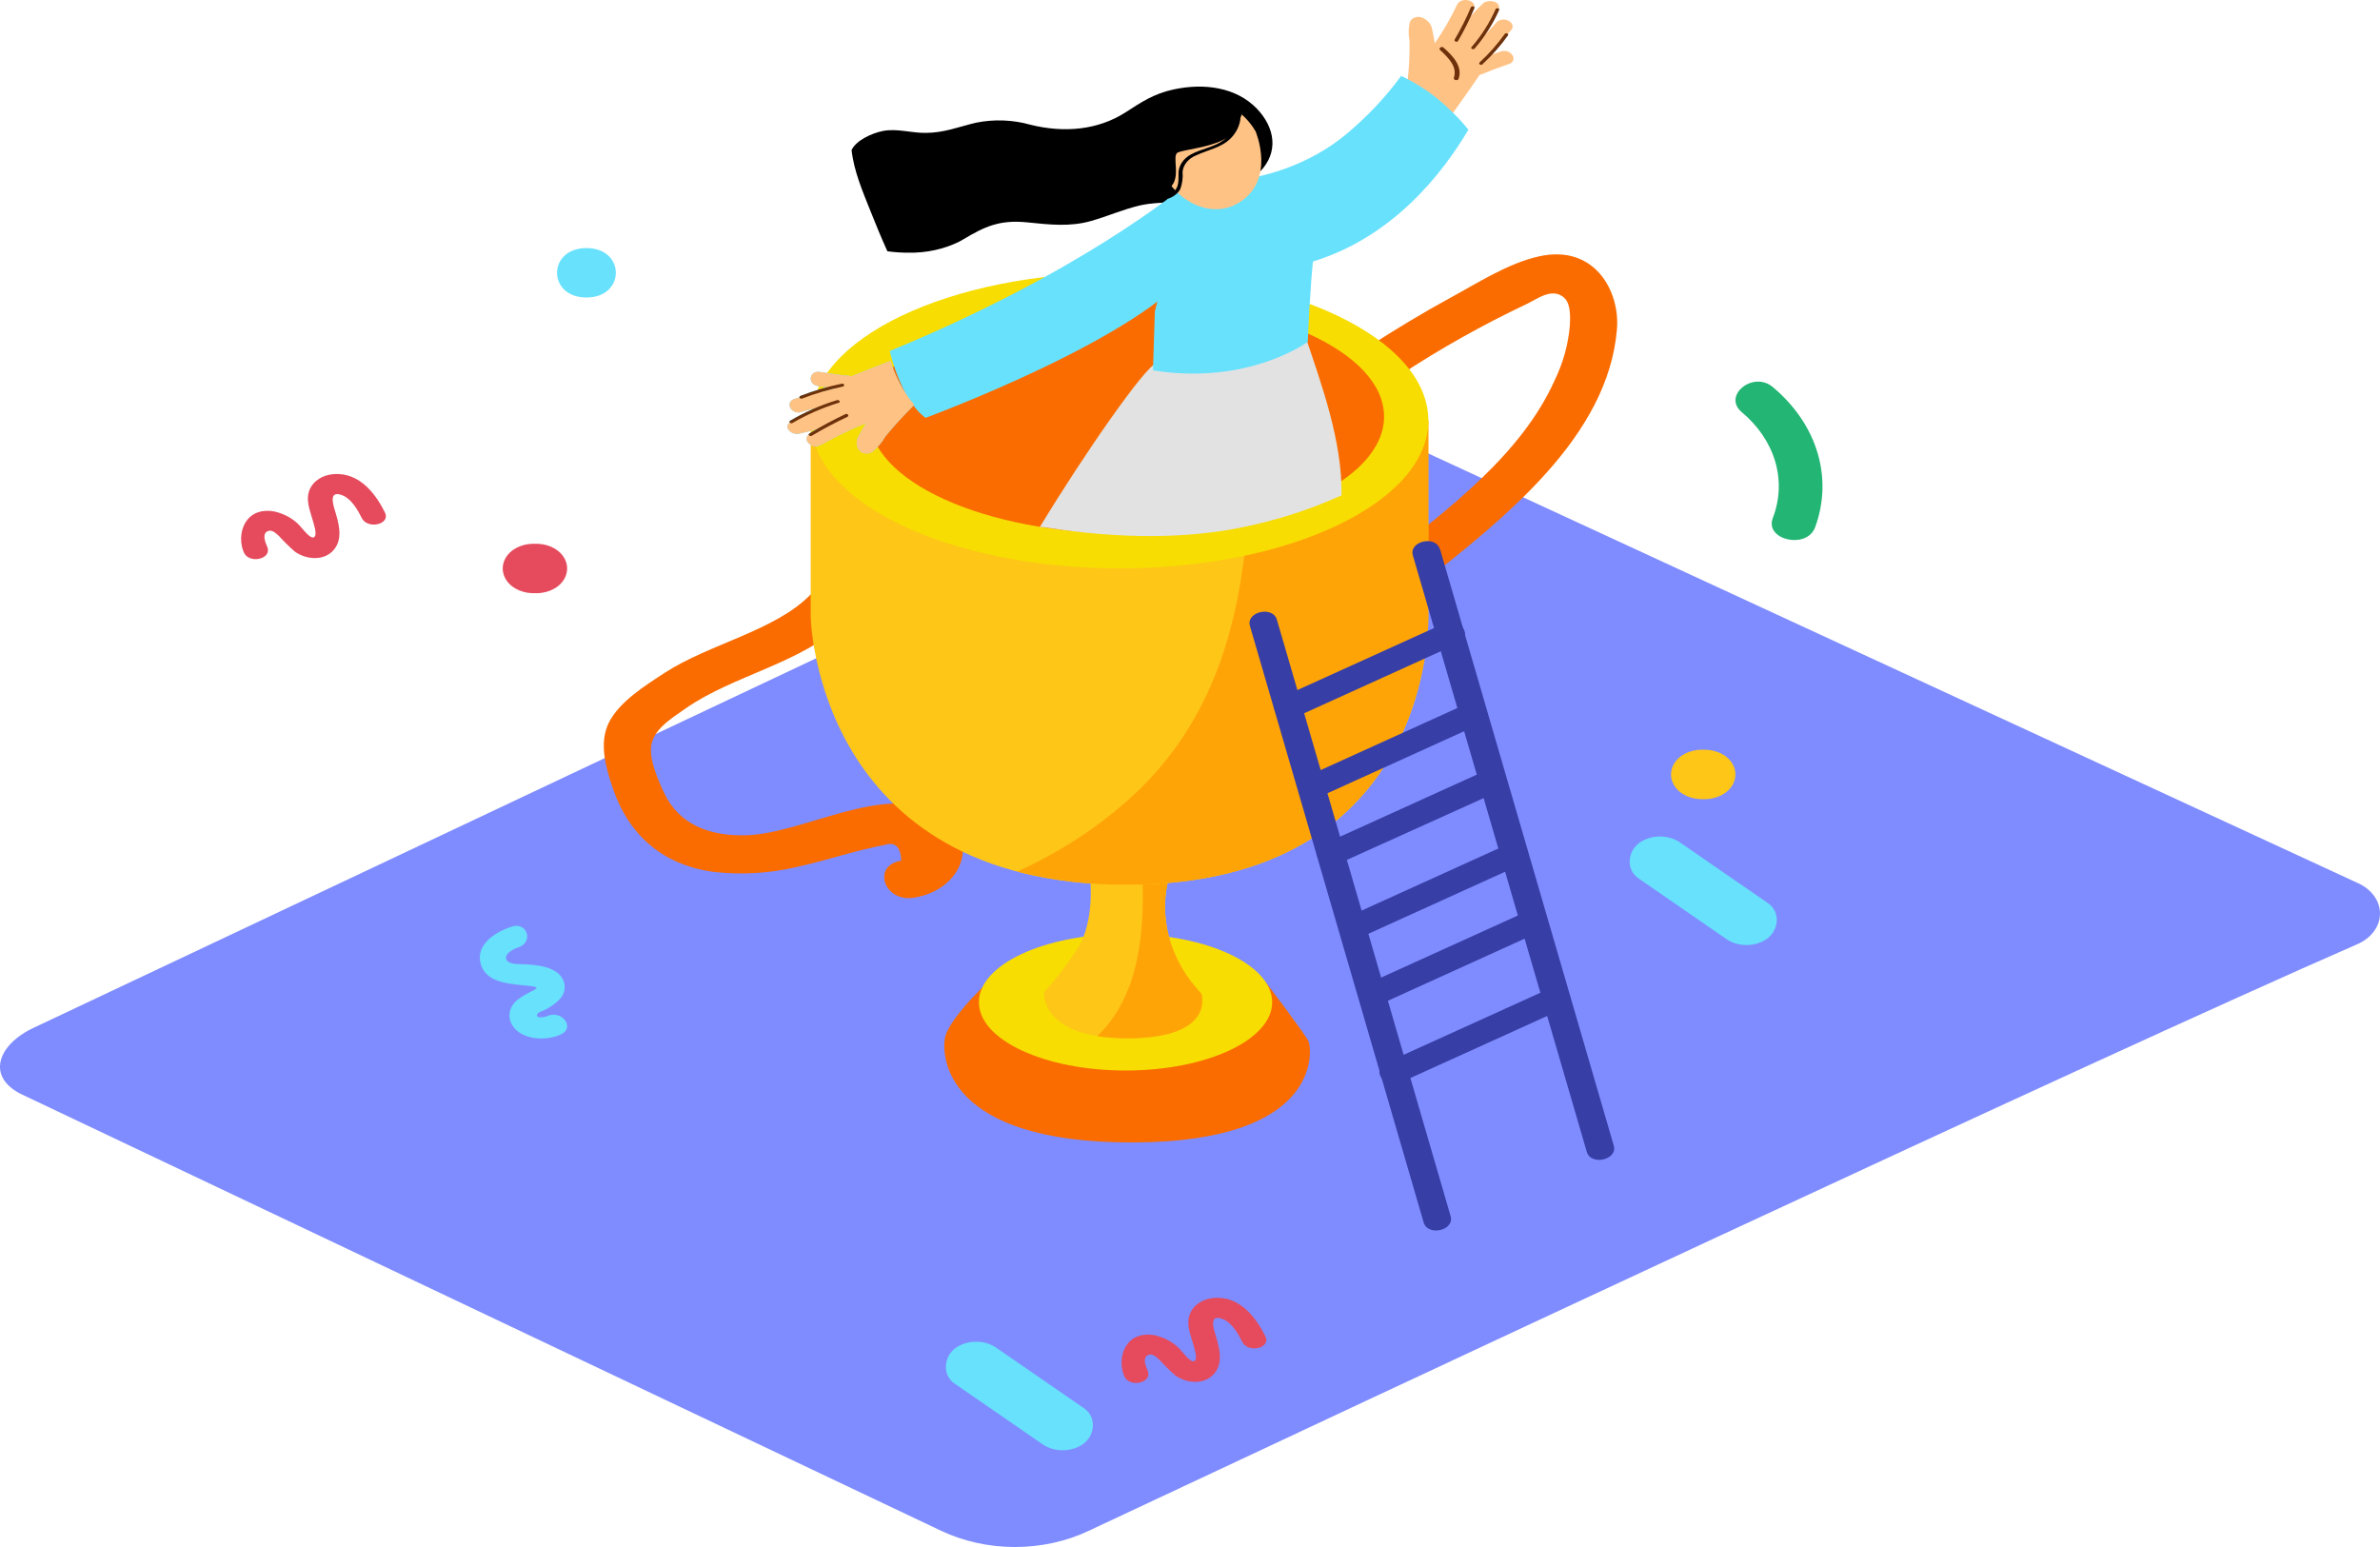 <svg width="640" height="416" viewBox="0 0 640 416" fill="none" xmlns="http://www.w3.org/2000/svg">
<path d="M633.928 253.894C563.841 284.459 357.724 381.144 292.725 411.665C286.712 414.505 279.882 416.001 272.927 416.001C265.973 416.001 259.142 414.505 253.129 411.665L5.981 294.352C-3.85 289.686 -0.706 280.871 9.197 276.308L354.071 113.458C355.847 112.639 357.853 112.208 359.895 112.208C361.937 112.208 363.944 112.639 365.719 113.458L634.128 237.504C635.926 238.324 637.42 239.522 638.453 240.972C639.486 242.422 640.02 244.072 639.999 245.747C639.979 247.423 639.405 249.063 638.337 250.496C637.268 251.929 635.746 253.103 633.928 253.894Z" fill="#7F8CFF"/>
<path d="M264.16 265.544C264.16 265.544 254.947 274.404 254.093 279.158C253.239 283.913 253.875 307.434 304.972 307.213C356.07 306.991 352.727 281.919 351.873 280.015C351.019 278.11 340.279 264.023 340.279 264.023" fill="#FA6C00"/>
<path d="M302.664 287.871C324.442 287.871 342.096 279.647 342.096 269.502C342.096 259.358 324.442 251.134 302.664 251.134C280.887 251.134 263.232 259.358 263.232 269.502C263.232 279.647 280.887 287.871 302.664 287.871Z" fill="#F7DD02"/>
<path d="M252.403 218.693C238.029 210.424 216.06 224.156 200.742 224.599C190.329 224.924 182.57 221.425 178.682 213.407C177.083 210.07 174.866 204.961 175.047 201.299C175.265 196.397 180.208 193.414 184.351 190.52C197.253 181.498 216.078 178.206 226.836 167.323C231.905 162.185 222.965 154.832 217.841 160.014C208.337 169.642 190.766 173.156 178.918 180.819C173.303 184.452 166.543 188.734 163.745 194.285C160.946 199.837 162.963 206.689 164.926 212.344C168.815 223.595 177.337 232.602 192.183 234.492C199.446 235.284 206.831 234.852 213.879 233.222C218.731 232.204 223.438 230.771 228.18 229.501C230.288 228.94 232.414 228.379 234.558 227.907C235.624 227.651 236.703 227.429 237.793 227.242C240.652 226.258 242.172 227.656 242.354 231.436C234.322 232.72 237.72 242.687 245.734 241.403C258.963 239.321 264.069 225.411 252.403 218.693Z" fill="#FA6C00"/>
<path d="M413.855 68.94C405.532 70.785 397.283 76.131 390.232 79.955C382.528 84.148 375.132 88.652 367.863 93.318C361.449 97.452 370.498 104.717 376.858 100.627C387.457 93.667 398.689 87.369 410.457 81.786C413.383 80.427 417.289 77.223 420.542 79.999C422.468 81.638 422.232 85.418 422.159 87.382C421.746 92.534 420.342 97.6 417.998 102.399C409.185 121.978 389.832 136.758 371.716 150.815C365.792 155.422 374.787 162.716 380.71 158.124C404.842 139.313 432.426 117.342 434.807 88.549C435.679 78.464 428.901 65.588 413.855 68.94Z" fill="#FA6C00"/>
<path d="M293.088 235.29C293.088 235.29 294.687 247.678 289.618 255.297C287.026 259.308 284.074 263.157 280.786 266.815C280.786 266.815 279.442 279.203 303.264 279.203C327.087 279.203 323.071 267.243 323.071 267.243C318.823 262.764 315.85 257.574 314.367 252.049C312.884 246.524 312.927 240.8 314.494 235.29" fill="#FEC617"/>
<path d="M323.071 267.213C318.829 262.737 315.859 257.553 314.376 252.033C312.893 246.514 312.933 240.796 314.494 235.29H307.226C307.698 250.056 306.717 267.405 295.069 278.627C297.741 279.036 300.455 279.234 303.174 279.218C327.033 279.159 323.071 267.213 323.071 267.213Z" fill="#FFA407"/>
<path d="M218.004 113.075V165.818C218.004 165.818 219.112 237.904 302.9 237.904C386.688 237.904 384.072 165.242 384.072 165.242V113.075" fill="#FEC617"/>
<path d="M384.09 165.227V113.075H336.118C336.517 147.036 334.173 184.689 307.043 211.665C297.696 220.846 286.342 228.545 273.554 234.375C283.045 236.802 292.95 237.993 302.9 237.904C386.707 237.904 384.09 165.227 384.09 165.227Z" fill="#FFA407"/>
<path d="M301.066 152.838C346.919 152.838 384.091 135.035 384.091 113.074C384.091 91.113 346.919 73.311 301.066 73.311C255.213 73.311 218.041 91.113 218.041 113.074C218.041 135.035 255.213 152.838 301.066 152.838Z" fill="#F7DD02"/>
<path d="M302.937 143.492C341.184 143.492 372.188 129.404 372.188 112.026C372.188 94.648 341.184 80.561 302.937 80.561C264.691 80.561 233.687 94.648 233.687 112.026C233.687 129.404 264.691 143.492 302.937 143.492Z" fill="#FA6C00"/>
<path d="M238.629 67.567C236.975 63.95 235.485 60.288 234.013 56.596C231.942 51.399 229.598 45.936 228.998 40.354C230.179 37.77 234.449 35.792 237.448 35.216C241.227 34.477 245.098 35.792 248.914 35.733C253.911 35.733 257.854 34.064 262.506 32.986C267.314 32.014 272.366 32.204 277.043 33.532C286.129 35.792 295.214 35.009 302.719 30.181C306.971 27.434 310.278 25.19 315.639 24.038C323.925 22.266 332.484 23.521 337.953 29.191C342.878 34.3 343.95 41.004 338.717 46.261C336.064 48.918 332.175 50.07 328.25 50.986C324.616 51.827 321.163 53.584 317.347 54.13H316.929C313.404 54.603 309.897 54.441 306.353 55.282C301.938 56.345 297.867 58.132 293.524 59.387C287.782 61.056 282.204 60.406 276.298 59.8C268.775 59.033 264.796 60.923 258.963 64.407L257.909 64.998C253.794 67.022 249.052 68.047 244.244 67.951C242.362 67.953 240.484 67.824 238.629 67.567Z" fill="black"/>
<path d="M374.714 27.7C376.022 25.869 377.367 23.905 378.494 21.882C378.913 18.25 379.095 14.603 379.039 10.956C378.73 9.425 378.73 7.864 379.039 6.334C379.063 6.042 379.169 5.759 379.348 5.505C379.527 5.251 379.775 5.033 380.072 4.868C380.369 4.704 380.709 4.596 381.065 4.553C381.421 4.51 381.784 4.533 382.128 4.621C382.951 4.907 383.663 5.368 384.191 5.955C384.718 6.542 385.042 7.234 385.126 7.958C385.417 9.169 385.635 10.395 385.835 11.62C388.148 8.273 390.158 4.794 391.85 1.21C392.994 -1.049 397.464 0.147 396.301 2.421L395.066 4.857C396.189 3.52 397.403 2.233 398.7 1.004C400.263 -0.473 404.006 0.472 402.898 2.657C401.396 5.609 399.616 8.462 397.573 11.192C399.245 9.518 400.85 7.806 402.389 6.053C404.206 4.06 408.076 6.157 406.314 8.165C404.145 10.626 401.862 13.013 399.463 15.326C400.808 14.809 402.171 14.322 403.552 13.85C406.332 12.905 408.494 16.301 405.696 17.246C402.898 18.191 400.408 19.151 397.828 20.199L397.683 20.435C393.648 26.341 389.469 32.169 385.144 37.918C383.563 40.014 379.693 37.918 381.219 35.806L383.2 33.148C382.844 33.069 382.511 32.934 382.221 32.748C381.93 32.563 381.689 32.333 381.51 32.07C381.152 32.262 380.737 32.371 380.309 32.384C379.881 32.397 379.456 32.315 379.082 32.146C378.707 31.977 378.396 31.728 378.184 31.426C377.971 31.123 377.865 30.779 377.876 30.431C377.412 30.604 376.894 30.654 376.394 30.575C375.894 30.495 375.437 30.29 375.088 29.988C374.738 29.687 374.514 29.303 374.447 28.893C374.38 28.482 374.474 28.065 374.714 27.7Z" fill="#FFC285"/>
<path d="M388.143 12.772C390.759 15.075 393.34 17.837 392.25 21.159C392.031 21.823 390.741 21.587 390.959 20.908C391.922 17.955 389.542 15.577 387.325 13.525C386.671 13.052 387.58 12.329 388.143 12.772Z" fill="#6D320B"/>
<path d="M391.177 10.631C392.828 7.822 394.278 4.938 395.52 1.993C395.72 1.505 396.701 1.683 396.483 2.185C395.223 5.205 393.748 8.163 392.067 11.044C391.777 11.487 390.904 11.103 391.177 10.631Z" fill="#6D320B"/>
<path d="M395.702 12.668C398.405 9.526 400.581 6.105 402.171 2.495C402.389 2.007 403.352 2.185 403.134 2.687C401.522 6.353 399.316 9.829 396.574 13.023C396.229 13.48 395.338 13.096 395.702 12.668Z" fill="#6D320B"/>
<path d="M397.9 16.758C400.451 14.4 402.709 11.843 404.642 9.124C404.969 8.681 405.841 9.124 405.514 9.508C403.54 12.285 401.233 14.896 398.627 17.305C398.191 17.703 397.464 17.157 397.9 16.758Z" fill="#6D320B"/>
<path d="M280.805 141.794C293.634 143.787 311.696 145.515 329.867 142.577C340.689 140.74 351.105 137.579 360.759 133.2C360.94 118.435 355.453 103.669 350.674 89.376L310.878 97.792C308.225 98.117 291.526 122.052 279.605 141.75H280.005C280.273 141.719 280.545 141.734 280.805 141.794Z" fill="#E2E2E2"/>
<path d="M310.551 83.706C312.913 73.886 318.364 62.709 313.822 53.436C314.312 52.151 318.528 51.856 319.073 51.206L326.178 49.021C339.753 48.585 352.604 43.934 362.085 36.027C367.721 31.306 372.655 26.062 376.785 20.405C381.655 22.739 385.994 25.736 389.614 29.265C391.527 31.031 393.282 32.906 394.866 34.876C387.888 46.688 374.514 63.772 353.072 70.313C353.072 70.313 352.309 76.825 351.673 91.93C351.673 91.93 335.627 103.742 310.042 99.579C310.206 93.731 310.351 89.641 310.551 83.706Z" fill="#68E1FD"/>
<path d="M317.311 50.926C317.311 50.926 290.29 73.443 239.265 94.381C239.265 94.381 242.136 107.404 248.877 112.366C248.877 112.366 307.771 90.69 321.326 71.332" fill="#68E1FD"/>
<path d="M337.644 35.334C337.644 35.334 343.314 48.623 332.847 54.691C322.38 60.76 308.189 48.12 312.059 36.249C315.93 24.377 330.975 23.905 337.644 35.334Z" fill="#FFC285"/>
<path d="M310.678 52.845C311.537 52.999 312.429 52.972 313.272 52.769C314.114 52.564 314.879 52.189 315.494 51.679C317.038 50.409 316.893 48.608 316.911 46.954C316.842 45.88 317.121 44.81 317.721 43.851C318.32 42.893 319.219 42.078 320.327 41.491C323.071 40.014 326.524 39.556 329.013 37.696C329.267 37.504 329.522 37.297 329.758 37.076C329.434 37.32 329.081 37.537 328.704 37.725C324.652 39.719 318.655 40.206 316.766 40.989C314.876 41.771 317.892 47.84 314.512 50.512C311.132 53.185 303.155 36.485 307.771 31.952C312.386 27.419 327.65 22.103 334.264 29.634C334.084 30.308 333.86 30.973 333.592 31.627C333.434 33.665 332.508 35.614 330.939 37.209C328.468 39.704 324.888 40.265 321.635 41.786C320.608 42.204 319.733 42.833 319.096 43.609C318.459 44.386 318.081 45.284 318.001 46.216C318.14 47.784 317.931 49.359 317.383 50.867C316.797 51.923 315.776 52.782 314.497 53.293C313.217 53.805 311.757 53.939 310.369 53.672C309.751 53.495 310.06 52.727 310.678 52.845Z" fill="black"/>
<path d="M212.753 113.355C216.043 111.606 219.494 110.066 223.075 108.748C220.543 109.368 218.029 110.048 215.534 110.786C212.699 111.628 210.9 108.099 213.716 107.242C217.217 106.199 220.761 105.273 224.347 104.466C222.875 104.274 221.421 104.053 219.949 103.816C217.005 103.314 217.569 99.534 220.531 100.022C223.493 100.509 226.218 100.878 229.089 101.173L229.362 101.041C232.718 99.672 236.091 98.338 239.483 97.039C240.671 101.269 242.835 105.277 245.862 108.852C243.085 111.581 240.483 114.425 238.066 117.371C237.275 118.782 236.207 120.078 234.904 121.21C234.681 121.441 234.397 121.627 234.073 121.755C233.749 121.883 233.393 121.95 233.033 121.95C232.672 121.95 232.316 121.883 231.992 121.755C231.668 121.627 231.384 121.441 231.161 121.21C230.678 120.597 230.409 119.889 230.38 119.161C230.351 118.434 230.564 117.713 230.997 117.076C231.597 115.954 232.269 114.832 232.942 113.739C228.7 115.463 224.618 117.437 220.731 119.645C218.223 120.989 215.279 117.962 217.896 116.604L220.622 115.127C218.778 115.702 216.898 116.195 214.988 116.604C212.735 117.165 210.318 114.64 212.753 113.355Z" fill="#68E1FD"/>
<path d="M227.872 112.1C224.569 113.638 221.378 115.329 218.313 117.165C217.805 117.475 217.132 116.884 217.641 116.574C220.767 114.676 224.025 112.926 227.399 111.332C227.962 111.125 228.417 111.834 227.872 112.1Z" fill="#68E1FD"/>
<path d="M225.546 108.305C221.13 109.659 216.956 111.487 213.135 113.739C212.626 114.034 211.954 113.443 212.462 113.148C216.343 110.85 220.584 108.983 225.073 107.596C225.691 107.449 226.145 108.157 225.546 108.305Z" fill="#68E1FD"/>
<path d="M226.599 103.964C222.843 104.742 219.191 105.82 215.696 107.183C215.115 107.404 214.661 106.696 215.242 106.459C218.801 105.072 222.52 103.974 226.345 103.181C227.09 103.049 227.217 103.875 226.599 103.964Z" fill="#68E1FD"/>
<path d="M212.753 113.355C216.043 111.606 219.494 110.066 223.075 108.748C220.543 109.368 218.029 110.048 215.534 110.786C212.699 111.628 210.9 108.099 213.716 107.242C217.217 106.199 220.761 105.273 224.347 104.466C222.875 104.274 221.421 104.053 219.949 103.816C217.005 103.314 217.569 99.534 220.531 100.022C223.493 100.509 226.218 100.878 229.089 101.173L229.362 101.041C232.718 99.672 236.091 98.338 239.483 97.039C240.671 101.269 242.835 105.277 245.862 108.852C243.085 111.581 240.483 114.425 238.066 117.371C237.275 118.782 236.207 120.078 234.904 121.21C234.681 121.441 234.397 121.627 234.073 121.755C233.749 121.883 233.393 121.95 233.033 121.95C232.672 121.95 232.316 121.883 231.992 121.755C231.668 121.627 231.384 121.441 231.161 121.21C230.678 120.597 230.409 119.889 230.38 119.161C230.351 118.434 230.564 117.713 230.997 117.076C231.597 115.954 232.269 114.832 232.942 113.739C228.7 115.463 224.618 117.437 220.731 119.645C218.223 120.989 215.279 117.962 217.896 116.604L220.622 115.127C218.778 115.702 216.898 116.195 214.988 116.604C212.735 117.165 210.318 114.64 212.753 113.355Z" fill="#FFC285"/>
<path d="M227.872 112.1C224.569 113.638 221.378 115.329 218.313 117.165C217.805 117.475 217.132 116.884 217.641 116.574C220.767 114.676 224.025 112.926 227.399 111.332C227.962 111.125 228.417 111.834 227.872 112.1Z" fill="#6D320B"/>
<path d="M225.546 108.305C221.13 109.659 216.956 111.487 213.135 113.739C212.626 114.034 211.954 113.443 212.462 113.148C216.343 110.85 220.584 108.983 225.073 107.596C225.691 107.449 226.145 108.157 225.546 108.305Z" fill="#6D320B"/>
<path d="M226.599 103.964C222.843 104.742 219.191 105.82 215.696 107.183C215.115 107.404 214.661 106.696 215.242 106.459C218.801 105.072 222.52 103.974 226.345 103.181C227.09 103.049 227.217 103.875 226.599 103.964Z" fill="#6D320B"/>
<path d="M103.525 137.836C101.235 133.229 96.892 126.895 89.642 127.5C88.233 127.614 86.892 128.051 85.776 128.759C84.66 129.468 83.814 130.419 83.337 131.502C82.064 134.366 83.337 137.157 84.118 139.977C84.318 140.789 85.39 143.683 84.518 144.407C83.645 145.13 81.865 142.753 81.138 141.985C79.456 139.842 76.873 138.267 73.869 137.556C65.765 136.079 63.475 143.713 65.565 148.541C66.946 151.745 73.251 150.372 71.87 147.065C71.452 146.09 70.453 143.831 71.725 142.989C72.997 142.148 74.087 143.329 74.996 144.112C76.331 145.589 77.769 147.004 79.302 148.349C82.519 150.609 87.316 150.874 89.842 147.759C92.368 144.643 90.987 140.376 90.005 137.098C89.478 135.356 88.424 131.635 92.24 133.259C94.621 134.278 96.329 137.379 97.256 139.254C98.764 142.443 105.088 141.07 103.525 137.836Z" fill="#E54B5D"/>
<path d="M340.282 359.362C337.993 354.755 333.65 348.42 326.399 349.026C324.99 349.14 323.65 349.576 322.534 350.285C321.417 350.993 320.571 351.944 320.094 353.027C318.822 355.892 320.094 358.682 320.875 361.503C321.075 362.315 322.147 365.209 321.275 365.932C320.403 366.656 318.622 364.279 317.895 363.511C316.213 361.367 313.63 359.793 310.627 359.081C302.522 357.605 300.233 365.238 302.322 370.067C303.703 373.271 310.009 371.898 308.628 368.59C308.21 367.616 307.21 365.356 308.482 364.515C309.754 363.673 310.845 364.854 311.753 365.637C313.089 367.115 314.527 368.53 316.06 369.875C319.276 372.134 324.073 372.4 326.599 369.284C329.125 366.169 327.744 361.901 326.763 358.623C326.236 356.881 325.182 353.16 328.998 354.784C331.378 355.803 333.086 358.904 334.013 360.779C335.521 363.968 341.845 362.595 340.282 359.362Z" fill="#E54B5D"/>
<path d="M157.694 66.711C147.172 66.711 147.154 80 157.694 80C168.233 80 168.251 66.711 157.694 66.711Z" fill="#68E1FD"/>
<path d="M476.691 104.068C471.422 99.638 463.099 106.401 468.369 110.831C472.795 114.527 475.907 119.128 477.376 124.145C478.844 129.162 478.614 134.409 476.709 139.328C474.511 145.234 485.795 147.759 488.067 141.868C490.501 135.316 490.73 128.354 488.729 121.706C486.729 115.058 482.572 108.967 476.691 104.068Z" fill="#22B573"/>
<path d="M464.28 203.558C462.729 202.336 460.663 201.639 458.502 201.609H457.52C455.358 201.633 453.289 202.331 451.742 203.558C450.211 204.804 449.351 206.493 449.351 208.254C449.351 210.015 450.211 211.704 451.742 212.949C453.293 214.172 455.36 214.869 457.52 214.898H458.502C460.664 214.875 462.733 214.177 464.28 212.949C465.812 211.704 466.672 210.015 466.672 208.254C466.672 206.493 465.812 204.804 464.28 203.558Z" fill="#FEC617"/>
<path d="M150.116 148.173C148.565 146.95 146.499 146.253 144.338 146.224H143.356C141.194 146.247 139.125 146.945 137.578 148.173C136.047 149.419 135.187 151.107 135.187 152.868C135.187 154.629 136.047 156.318 137.578 157.564C139.129 158.786 141.195 159.483 143.356 159.513H144.338C146.5 159.489 148.569 158.791 150.116 157.564C151.647 156.318 152.508 154.629 152.508 152.868C152.508 151.107 151.647 149.419 150.116 148.173Z" fill="#E54B5D"/>
<path d="M475.419 242.865L452.16 226.815C450.6 225.612 448.532 224.941 446.381 224.941C444.231 224.941 442.163 225.612 440.603 226.815C437.677 229.192 437.223 233.873 440.603 236.205L463.862 252.256C465.422 253.458 467.49 254.129 469.641 254.129C471.791 254.129 473.859 253.458 475.419 252.256C478.345 249.878 478.799 245.198 475.419 242.865Z" fill="#68E1FD"/>
<path d="M291.531 378.721L268.271 362.671C266.711 361.468 264.643 360.798 262.493 360.798C260.342 360.798 258.274 361.468 256.714 362.671C253.789 365.048 253.334 369.729 256.714 372.062L279.974 388.112C281.533 389.315 283.602 389.985 285.752 389.985C287.902 389.985 289.971 389.315 291.531 388.112C294.456 385.735 294.91 381.054 291.531 378.721Z" fill="#68E1FD"/>
<path d="M147.136 273.237C146.172 273.666 143.738 273.872 144.537 272.617C144.81 272.189 145.809 271.894 146.354 271.643C147.801 270.95 149.097 270.067 150.188 269.029C151.21 268.081 151.797 266.876 151.85 265.616C151.903 264.357 151.419 263.121 150.479 262.119C148.335 259.948 144.773 259.535 141.575 259.328C140.303 259.24 137.378 259.432 136.487 258.472C134.961 256.848 137.832 255.253 139.413 254.736C143.574 253.363 141.757 247.796 137.596 249.184C132.617 250.823 127.965 254.249 129.237 259.092C130.636 264.393 136.996 264.555 142.32 265.116C145.591 265.456 144.137 265.914 142.32 266.888C141.188 267.456 140.129 268.114 139.158 268.852C138.263 269.576 137.612 270.476 137.268 271.464C136.925 272.451 136.9 273.495 137.196 274.493C138.813 279.35 145.973 280.31 150.77 278.199C154.768 276.442 151.188 271.466 147.136 273.237Z" fill="#68E1FD"/>
<path d="M387.252 147.715L433.952 308.055C435.079 311.909 427.756 313.563 426.684 309.694L379.929 149.354C378.802 145.5 386.125 143.846 387.198 147.715H387.252Z" fill="#373EA6"/>
<path d="M343.387 166.703L390.087 327.043C391.214 330.897 383.891 332.551 382.819 328.682L336.118 168.328C334.992 164.474 342.315 162.82 343.387 166.689V166.703Z" fill="#373EA6"/>
<path d="M392.104 173.008L348.293 192.897C344.023 194.832 340.189 189.516 344.459 187.567L388.288 167.678C392.559 165.743 396.393 171.059 392.122 173.008H392.104Z" fill="#373EA6"/>
<path d="M396.683 195.289L354.653 214.366C350.382 216.301 346.548 210.985 350.818 209.036L392.849 189.959C397.119 188.025 400.953 193.34 396.683 195.289Z" fill="#373EA6"/>
<path d="M401.771 213.348L359.74 232.337C355.47 234.271 351.636 228.956 355.906 227.007L397.882 207.959C402.152 206.025 405.987 211.34 401.716 213.289L401.771 213.348Z" fill="#373EA6"/>
<path d="M408.367 232.765L366.773 251.65C362.502 253.584 358.668 248.269 362.939 246.32L404.533 227.434C408.803 225.5 412.637 230.816 408.367 232.765Z" fill="#373EA6"/>
<path d="M414.092 250.543L372.461 269.458C368.191 271.392 364.357 266.077 368.627 264.128L410.312 245.213C414.582 243.278 418.416 248.594 414.146 250.543H414.092Z" fill="#373EA6"/>
<path d="M420.452 271.199L376.622 291.089C372.352 293.023 368.518 287.707 372.788 285.758L416.617 265.869C420.888 263.935 424.722 269.25 420.452 271.199Z" fill="#373EA6"/>
</svg>
